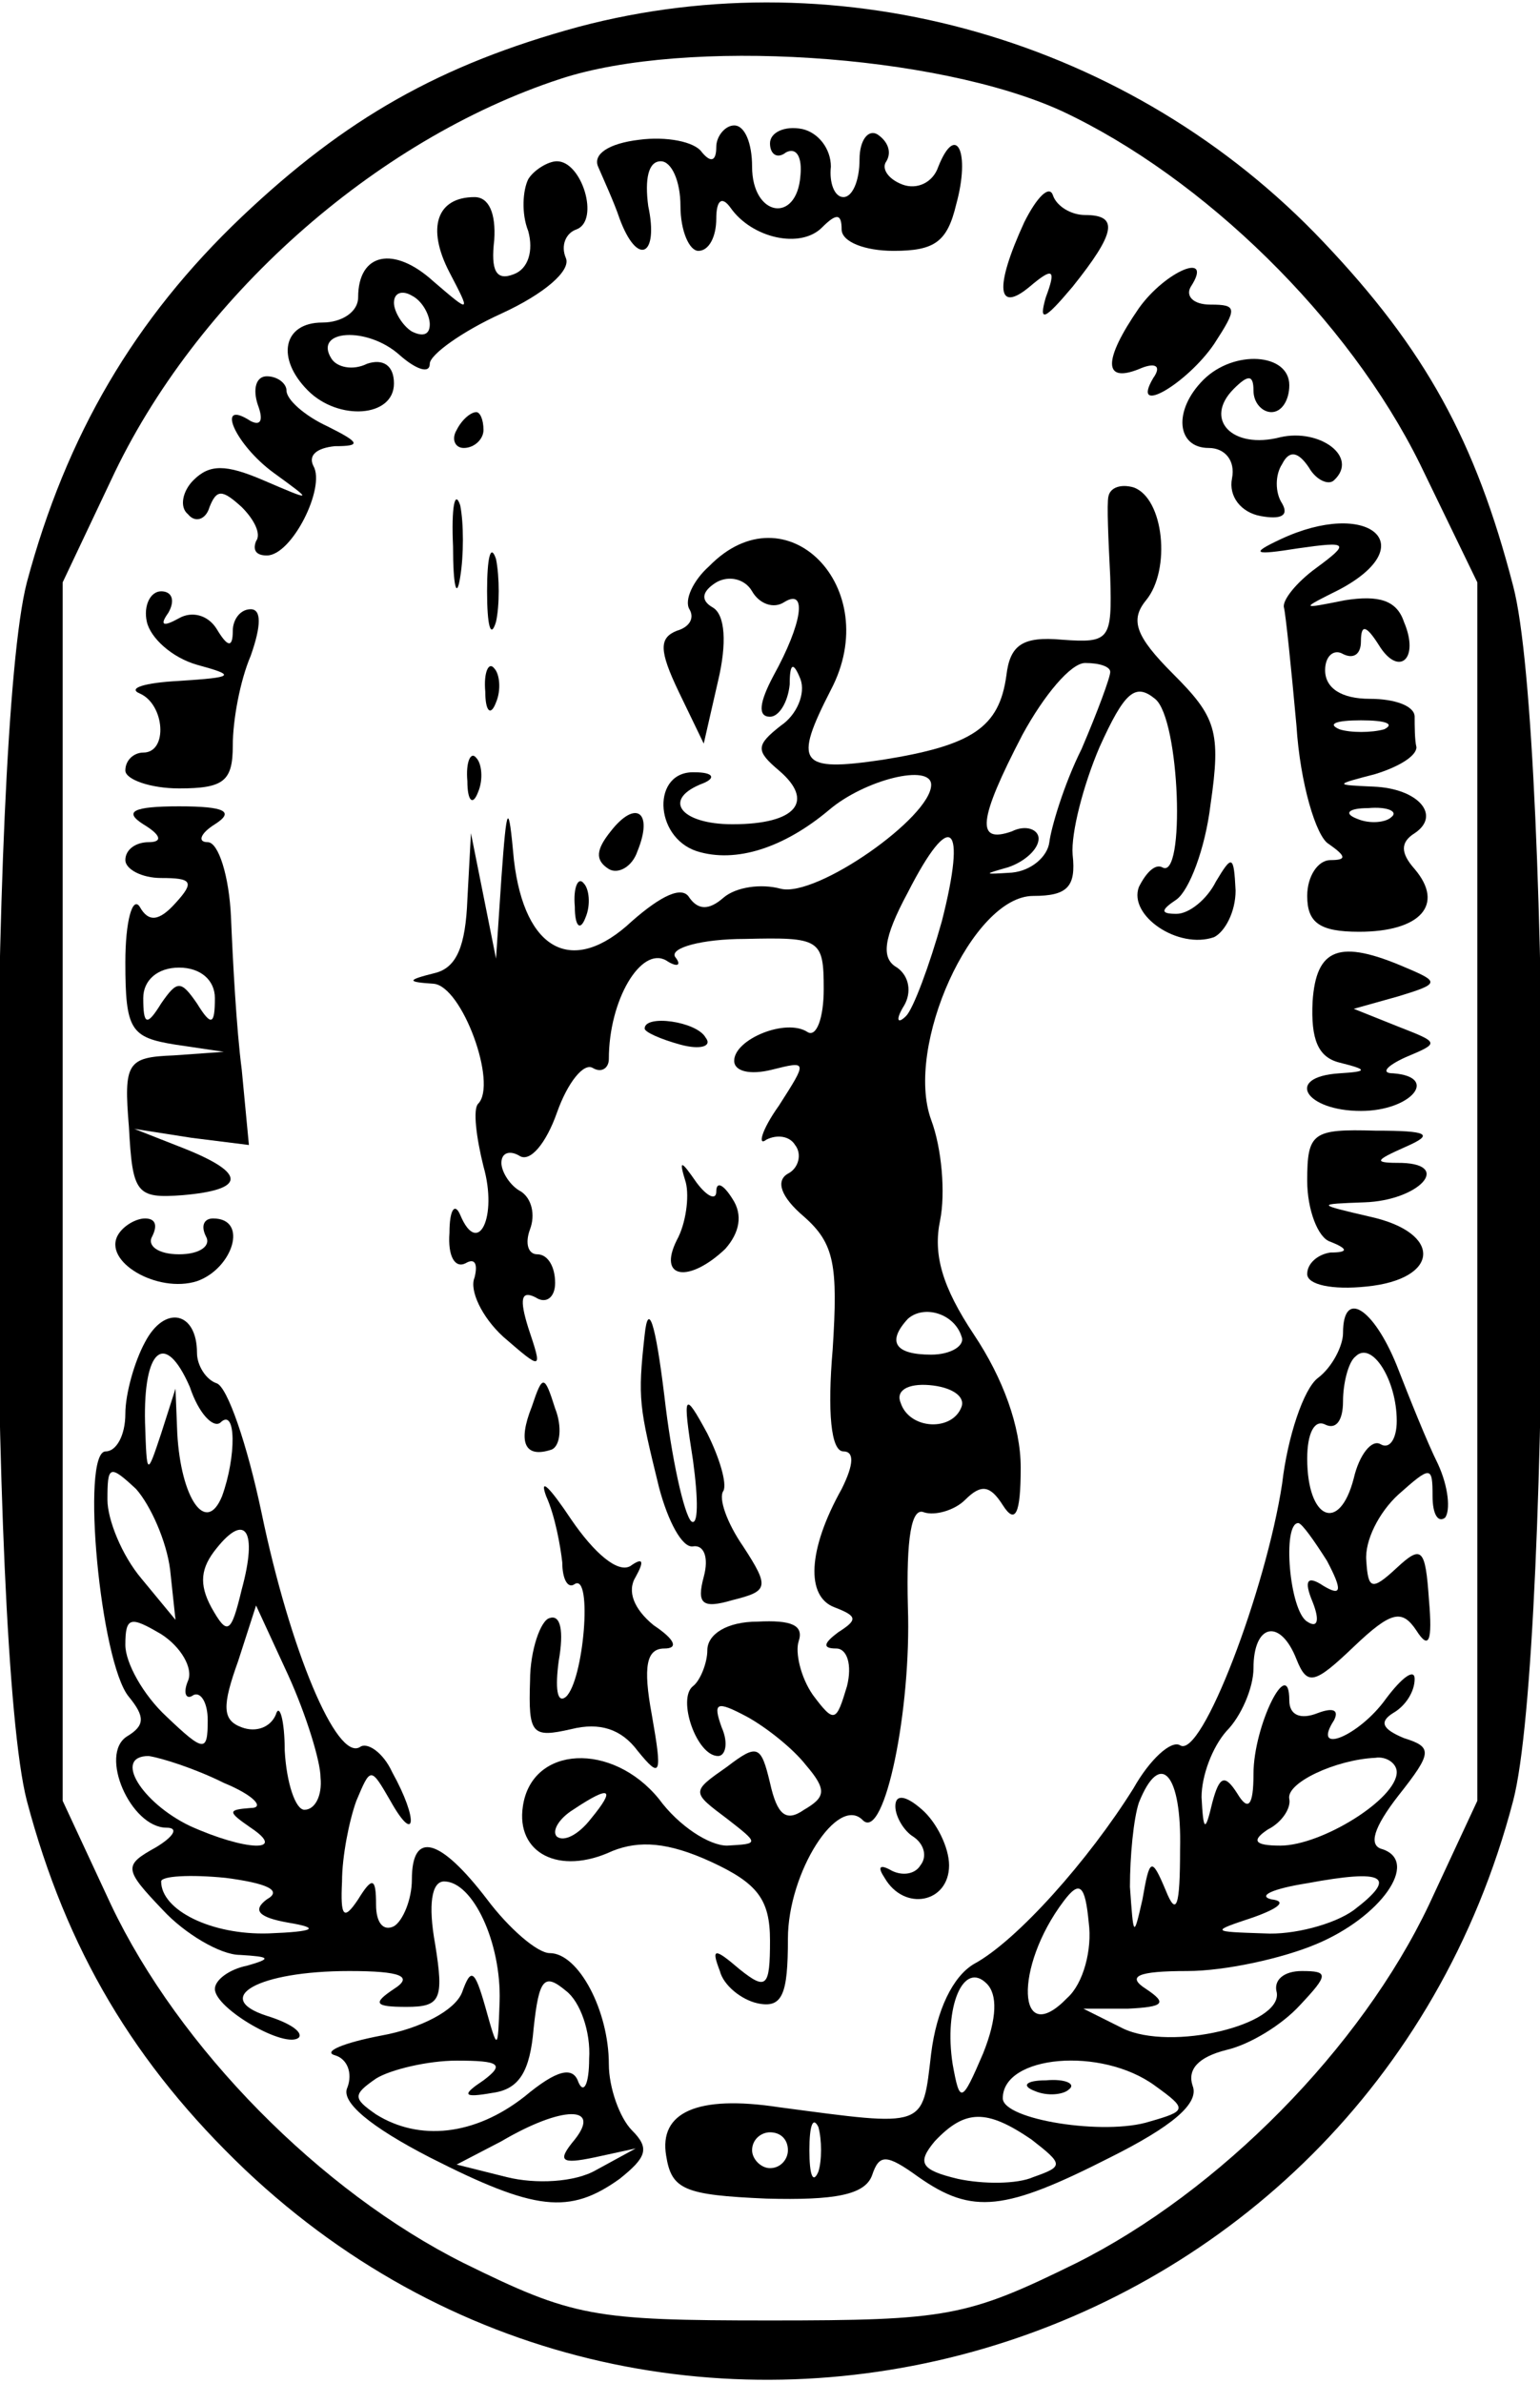 <?xml version="1.0" standalone="no"?>
<!DOCTYPE svg PUBLIC "-//W3C//DTD SVG 20010904//EN"
 "http://www.w3.org/TR/2001/REC-SVG-20010904/DTD/svg10.dtd">
<svg version="1.0" xmlns="http://www.w3.org/2000/svg"
 width="86pt" height="133pt" viewBox="0 0 86 133"
 preserveAspectRatio="xMidYMid meet">

<g transform="translate(0,133) scale(0.1,-0.1)"
fill="#000000" stroke="none">
<path d="M323 1315 c-77 -21 -130 -51 -188 -106 -60 -57 -98 -122 -120 -204
-22 -85 -22 -595 0 -680 22 -83 60 -147 122 -206 237 -224 625 -111 708 206
22 84 22 595 0 678 -21 81 -49 132 -106 192 -107 113 -269 159 -416 120z m270
-47 c79 -37 160 -116 200 -197 l32 -66 0 -340 0 -340 -27 -58 c-38 -80 -117
-160 -197 -200 -61 -30 -72 -32 -171 -32 -99 0 -110 2 -171 32 -80 40 -159
120 -197 200 l-27 58 0 340 0 340 27 57 c47 101 147 190 251 224 70 23 210 14
280 -18z"/>
<path d="M357 1252 c-17 -2 -26 -8 -23 -15 3 -7 9 -20 12 -29 10 -27 22 -21
16 7 -2 15 0 25 7 25 6 0 11 -11 11 -25 0 -14 5 -25 10 -25 6 0 10 8 10 18 0
10 3 13 8 6 12 -17 39 -23 51 -11 8 8 11 8 11 -1 0 -7 13 -12 29 -12 23 0 30
5 35 26 8 29 0 46 -10 21 -3 -9 -12 -13 -20 -10 -8 3 -12 9 -9 13 3 5 1 11 -5
15 -5 3 -10 -3 -10 -14 0 -12 -4 -21 -9 -21 -5 0 -8 8 -7 17 0 10 -7 19 -16
21 -10 2 -18 -2 -18 -8 0 -6 4 -9 9 -5 6 3 9 -3 8 -13 -2 -27 -27 -23 -27 5 0
13 -4 23 -10 23 -5 0 -10 -6 -10 -12 0 -8 -3 -9 -8 -3 -4 6 -20 9 -35 7z"/>
<path d="M295 1230 c-3 -6 -4 -19 0 -29 3 -11 0 -21 -8 -24 -10 -4 -13 2 -11
19 1 15 -3 24 -11 24 -21 0 -27 -17 -14 -42 12 -23 12 -23 -9 -5 -22 20 -42
16 -42 -9 0 -8 -9 -14 -20 -14 -22 0 -26 -20 -8 -38 17 -17 48 -15 48 4 0 10
-6 14 -15 11 -8 -4 -17 -2 -20 3 -10 16 20 18 38 2 9 -8 17 -11 17 -5 0 5 18
18 40 28 24 11 39 24 36 31 -3 7 0 14 6 16 13 5 3 38 -11 38 -5 0 -13 -5 -16
-10z m-55 -81 c0 -6 -4 -7 -10 -4 -5 3 -10 11 -10 16 0 6 5 7 10 4 6 -3 10
-11 10 -16z"/>
<path d="M572 1206 c-17 -37 -15 -51 3 -36 13 11 15 10 9 -6 -4 -14 -1 -13 15
6 24 30 26 40 7 40 -8 0 -16 5 -18 11 -2 6 -9 -1 -16 -15z"/>
<path d="M636 1158 c-20 -29 -20 -42 0 -34 9 4 13 2 8 -5 -13 -22 19 -3 34 19
13 20 13 22 -2 22 -10 0 -14 5 -11 10 13 20 -14 9 -29 -12z"/>
<path d="M672 1118 c-17 -17 -15 -38 3 -38 9 0 15 -7 13 -17 -2 -10 5 -19 16
-21 11 -2 16 0 12 7 -4 6 -4 16 0 22 4 8 9 7 15 -2 4 -7 11 -10 14 -7 14 13
-8 29 -30 24 -27 -7 -43 10 -26 27 8 8 11 8 11 -1 0 -7 5 -12 10 -12 6 0 10 7
10 15 0 18 -31 20 -48 3z"/>
<path d="M144 1104 c3 -8 2 -12 -4 -9 -20 13 -9 -13 13 -29 22 -16 22 -16 -6
-4 -21 9 -30 9 -39 0 -6 -6 -8 -15 -3 -19 4 -5 10 -3 12 4 4 10 7 10 18 0 7
-7 11 -15 8 -19 -2 -5 0 -8 6 -8 14 0 33 38 26 50 -3 6 2 10 12 11 15 0 14 2
-4 11 -13 6 -23 15 -23 20 0 4 -5 8 -11 8 -6 0 -8 -7 -5 -16z"/>
<path d="M255 1090 c-3 -5 -1 -10 4 -10 6 0 11 5 11 10 0 6 -2 10 -4 10 -3 0
-8 -4 -11 -10z"/>
<path d="M253 1025 c0 -22 2 -30 4 -17 2 12 2 30 0 40 -3 9 -5 -1 -4 -23z"/>
<path d="M619 1053 c-1 -4 0 -25 1 -45 1 -35 0 -37 -27 -35 -22 2 -29 -3 -31
-20 -4 -29 -19 -39 -69 -47 -47 -7 -50 -2 -29 39 30 57 -25 113 -68 69 -9 -8
-14 -19 -11 -24 3 -5 0 -10 -7 -12 -10 -4 -10 -11 1 -34 l14 -29 8 35 c5 21 4
37 -3 41 -7 4 -6 9 2 14 7 4 16 2 20 -5 4 -7 12 -10 18 -6 13 8 10 -12 -6 -41
-8 -15 -9 -23 -2 -23 5 0 10 8 11 18 0 12 2 13 6 3 3 -8 -2 -20 -11 -26 -14
-11 -14 -14 -1 -25 20 -17 10 -30 -26 -30 -29 0 -40 14 -16 23 7 3 5 6 -5 6
-24 1 -23 -36 1 -44 22 -7 49 2 74 23 20 17 57 26 57 14 0 -18 -64 -63 -84
-58 -11 3 -25 1 -32 -5 -8 -7 -14 -7 -19 0 -4 7 -16 1 -32 -13 -33 -31 -60
-17 -66 34 -3 33 -4 32 -7 -10 l-3 -45 -7 35 -7 35 -2 -37 c-1 -26 -6 -38 -18
-41 -16 -4 -16 -5 -1 -6 16 -1 36 -56 25 -67 -3 -3 -1 -19 3 -35 8 -28 -3 -51
-13 -27 -3 7 -6 3 -6 -10 -1 -13 3 -20 9 -17 5 3 7 0 5 -8 -3 -7 4 -22 16 -33
22 -19 22 -19 14 5 -5 16 -4 21 4 17 6 -4 11 0 11 8 0 9 -4 16 -10 16 -5 0 -7
6 -4 14 3 8 1 17 -5 21 -6 3 -11 11 -11 16 0 6 5 7 10 4 6 -4 15 7 21 24 6 17
15 28 20 25 5 -3 9 0 9 5 0 33 18 63 32 55 6 -4 9 -3 5 2 -3 5 15 10 39 10 42
1 44 0 44 -28 0 -16 -4 -27 -9 -24 -12 8 -41 -4 -41 -16 0 -6 9 -8 21 -5 20 5
20 5 4 -20 -10 -14 -12 -23 -7 -19 6 3 13 2 16 -3 4 -5 2 -13 -4 -16 -7 -4 -4
-13 9 -24 17 -15 19 -27 16 -74 -3 -35 -1 -57 6 -57 6 0 6 -7 -1 -21 -19 -34
-20 -60 -4 -66 13 -5 13 -7 2 -14 -8 -6 -9 -9 -1 -9 6 0 9 -9 6 -21 -6 -20 -7
-21 -19 -5 -7 10 -10 24 -8 30 3 9 -4 12 -23 11 -17 0 -28 -7 -28 -16 0 -7 -4
-17 -8 -20 -9 -7 2 -39 14 -39 4 0 6 7 2 16 -5 14 -3 15 14 6 11 -6 26 -18 33
-27 12 -14 11 -18 -1 -25 -10 -7 -15 -3 -19 15 -5 21 -7 22 -24 9 -20 -14 -20
-14 0 -29 18 -14 18 -14 0 -15 -10 0 -27 11 -38 26 -26 32 -71 30 -76 -4 -4
-26 20 -39 50 -25 15 6 31 5 55 -6 26 -12 33 -21 33 -44 0 -26 -2 -28 -17 -16
-14 12 -16 12 -11 -1 2 -8 12 -16 21 -18 14 -3 17 5 17 36 0 37 28 81 42 66
12 -11 27 62 25 119 -1 39 2 56 9 53 6 -2 17 1 23 7 9 9 14 8 21 -3 7 -11 10
-5 10 21 0 23 -10 50 -26 74 -18 27 -23 45 -19 64 3 15 1 40 -5 56 -15 41 23
125 57 125 19 0 24 5 22 23 -1 12 6 39 15 60 14 31 20 36 31 27 14 -11 17
-102 4 -94 -4 2 -9 -3 -13 -11 -6 -16 22 -35 42 -28 6 3 12 14 12 26 -1 20 -2
20 -11 5 -5 -10 -15 -18 -22 -18 -9 0 -9 2 0 8 7 5 16 28 19 53 6 41 3 49 -21
73 -21 21 -24 30 -15 41 14 17 10 57 -7 63 -7 2 -13 0 -14 -5z m1 -98 c0 -3
-7 -22 -16 -43 -10 -20 -17 -44 -18 -52 -1 -8 -10 -16 -21 -17 -16 -1 -16 -1
-2 3 9 3 17 10 17 16 0 5 -7 8 -15 4 -20 -7 -19 6 6 54 12 22 27 40 35 40 8 0
14 -2 14 -5z m-94 -139 c-7 -25 -16 -49 -20 -53 -5 -5 -6 -2 -1 6 4 7 3 16 -4
21 -9 5 -8 16 6 42 24 47 33 39 19 -16z m11 -232 c2 -5 -6 -10 -17 -10 -20 0
-25 7 -13 20 9 8 26 3 30 -10z m0 -39 c-5 -14 -29 -13 -34 2 -3 7 4 11 16 10
12 -1 20 -6 18 -12z m-207 -230 c-7 -9 -15 -13 -19 -10 -3 3 1 10 9 15 21 14
24 12 10 -5z"/>
<path d="M715 1029 c-17 -8 -15 -9 10 -5 28 4 29 3 10 -11 -11 -8 -19 -18 -18
-22 1 -4 4 -33 7 -66 2 -32 11 -62 18 -66 10 -7 10 -9 1 -9 -7 0 -13 -9 -13
-20 0 -15 7 -20 29 -20 34 0 48 15 31 35 -8 9 -8 15 0 20 15 10 2 25 -23 26
-22 1 -22 1 1 7 13 4 23 10 23 15 -1 4 -1 12 -1 17 0 6 -11 10 -25 10 -16 0
-25 6 -25 16 0 8 5 12 10 9 6 -3 10 0 10 7 0 10 3 9 10 -2 11 -18 23 -8 14 13
-4 12 -14 15 -33 12 -25 -5 -25 -5 -3 6 47 25 16 51 -33 28z m58 -106 c-7 -2
-19 -2 -25 0 -7 3 -2 5 12 5 14 0 19 -2 13 -5z m4 -49 c-3 -3 -12 -4 -19 -1
-8 3 -5 6 6 6 11 1 17 -2 13 -5z"/>
<path d="M272 1000 c0 -19 2 -27 5 -17 2 9 2 25 0 35 -3 9 -5 1 -5 -18z"/>
<path d="M82 983 c2 -9 14 -20 28 -24 22 -6 21 -7 -10 -9 -19 -1 -29 -4 -22
-7 14 -6 16 -33 2 -33 -5 0 -10 -4 -10 -10 0 -5 14 -10 30 -10 25 0 30 4 30
24 0 14 4 36 10 50 6 17 6 26 0 26 -6 0 -10 -6 -10 -12 0 -10 -3 -9 -9 1 -5 8
-14 10 -21 6 -9 -5 -11 -4 -6 3 4 7 2 12 -4 12 -6 0 -10 -8 -8 -17z"/>
<path d="M271 944 c0 -11 3 -14 6 -6 3 7 2 16 -1 19 -3 4 -6 -2 -5 -13z"/>
<path d="M261 894 c0 -11 3 -14 6 -6 3 7 2 16 -1 19 -3 4 -6 -2 -5 -13z"/>
<path d="M80 870 c10 -6 11 -10 3 -10 -7 0 -13 -4 -13 -10 0 -5 9 -10 20 -10
17 0 19 -2 8 -14 -9 -10 -15 -11 -20 -2 -4 6 -8 -8 -8 -31 0 -38 3 -42 28 -46
l27 -4 -28 -2 c-26 -1 -28 -4 -25 -40 2 -37 4 -40 30 -38 35 3 36 12 1 26
l-28 11 32 -5 32 -4 -4 42 c-3 23 -5 61 -6 85 -1 23 -7 42 -13 42 -6 0 -4 5 4
10 11 7 6 10 -20 10 -26 0 -31 -3 -20 -10z m40 -97 c0 -15 -2 -16 -10 -3 -9
13 -11 13 -20 0 -8 -13 -10 -12 -10 3 0 10 8 17 20 17 12 0 20 -7 20 -17z"/>
<path d="M341 866 c-8 -10 -9 -16 -1 -21 5 -3 13 1 16 10 9 22 -1 29 -15 11z"/>
<path d="M321 824 c0 -11 3 -14 6 -6 3 7 2 16 -1 19 -3 4 -6 -2 -5 -13z"/>
<path d="M733 771 c-1 -21 3 -31 15 -34 16 -4 16 -5 0 -6 -31 -2 -19 -21 12
-21 28 0 44 19 18 21 -7 0 -4 4 7 9 19 8 19 8 -4 17 l-25 10 25 7 c23 7 23 8
4 16 -37 16 -50 11 -52 -19z"/>
<path d="M360 756 c0 -2 9 -6 20 -9 11 -3 18 -1 14 4 -5 9 -34 13 -34 5z"/>
<path d="M730 671 c0 -16 6 -32 13 -34 10 -4 10 -6 0 -6 -7 -1 -13 -6 -13 -12
0 -6 14 -9 33 -7 41 4 43 30 2 39 -30 7 -30 7 -3 8 30 1 49 21 21 22 -16 0
-16 1 2 9 16 7 13 9 -17 9 -35 1 -38 -1 -38 -28z"/>
<path d="M383 670 c2 -8 0 -23 -5 -32 -11 -22 7 -24 27 -5 8 9 10 19 4 28 -5
8 -9 10 -9 4 0 -5 -5 -3 -11 5 -9 13 -10 13 -6 0z"/>
<path d="M66 641 c-9 -15 22 -33 44 -26 20 7 29 35 9 35 -5 0 -7 -4 -4 -10 3
-5 -3 -10 -15 -10 -12 0 -18 5 -15 10 3 6 2 10 -4 10 -5 0 -12 -4 -15 -9z"/>
<path d="M360 585 c-4 -36 -3 -40 8 -85 5 -19 13 -34 19 -33 6 1 9 -6 6 -17
-4 -15 -1 -18 16 -13 20 5 21 7 6 30 -9 13 -14 27 -11 31 2 4 -2 18 -9 32 -13
24 -14 23 -8 -15 3 -22 3 -37 -1 -34 -4 4 -11 35 -15 70 -5 41 -9 53 -11 34z"/>
<path d="M81 581 c-6 -11 -11 -29 -11 -40 0 -12 -5 -21 -11 -21 -14 0 -3 -118
13 -137 9 -11 9 -16 -1 -22 -16 -10 2 -51 22 -51 7 0 4 -5 -6 -11 -18 -10 -18
-12 4 -35 12 -13 32 -25 43 -25 17 -1 18 -2 4 -6 -10 -2 -18 -8 -18 -13 0 -11
40 -34 47 -27 2 3 -5 8 -18 12 -31 10 -5 25 46 25 29 0 36 -3 25 -10 -12 -8
-11 -10 7 -10 19 0 21 4 16 35 -4 22 -2 35 5 35 16 0 32 -34 31 -67 -1 -28 -1
-28 -8 -3 -6 21 -8 22 -13 8 -4 -10 -23 -20 -45 -24 -21 -4 -33 -9 -26 -11 7
-2 10 -10 7 -18 -4 -8 13 -22 46 -39 59 -30 78 -32 106 -12 15 12 17 17 7 27
-7 7 -13 24 -13 37 0 30 -17 62 -33 62 -7 0 -23 14 -35 30 -26 34 -42 39 -42
11 0 -11 -5 -23 -10 -26 -6 -3 -10 2 -10 12 0 15 -2 16 -10 3 -8 -12 -10 -10
-9 10 0 14 4 34 8 45 8 19 8 19 19 0 14 -25 16 -11 1 16 -5 11 -14 17 -18 14
-13 -8 -39 54 -55 131 -8 38 -19 70 -25 72 -6 2 -11 10 -11 17 0 23 -18 27
-29 6z m42 -45 c9 9 9 -19 1 -41 -9 -22 -23 -1 -25 35 l-1 25 -8 -25 c-8 -24
-8 -24 -9 6 -1 41 11 52 25 20 5 -15 13 -23 17 -20z m-28 -82 l3 -28 -19 23
c-11 13 -19 33 -19 44 0 19 1 20 16 6 8 -9 17 -29 19 -45z m40 -11 c-6 -25 -8
-26 -17 -10 -7 13 -6 22 3 33 16 20 23 10 14 -23z m-30 -51 c-3 -7 -1 -11 3
-8 4 2 8 -4 8 -14 0 -18 -2 -18 -23 2 -13 12 -23 30 -23 40 0 16 3 16 20 6 11
-7 18 -19 15 -26z m74 -54 c1 -10 -3 -18 -9 -18 -5 0 -10 15 -11 33 0 17 -3
27 -5 20 -3 -7 -11 -10 -19 -7 -11 4 -11 12 -2 37 l10 31 18 -39 c10 -22 18
-48 18 -57z m-54 -3 c17 -7 23 -14 15 -14 -13 -1 -13 -2 0 -11 21 -14 -3 -13
-34 1 -27 13 -43 39 -23 39 7 -1 26 -7 42 -15z m24 -65 c-8 -6 -5 -10 12 -13
18 -3 15 -5 -11 -6 -32 -1 -60 13 -60 29 0 3 16 4 36 2 23 -3 32 -7 23 -12z
m180 -89 c0 -14 -3 -20 -6 -13 -3 9 -12 7 -30 -8 -28 -22 -59 -25 -83 -10 -13
9 -13 11 0 20 8 5 29 10 45 10 24 0 27 -2 15 -11 -12 -8 -12 -10 5 -7 15 2 21
12 23 36 3 28 6 31 18 21 8 -6 14 -23 13 -38z m-8 -45 c-10 -12 -8 -14 11 -10
l23 5 -22 -12 c-12 -7 -34 -8 -50 -4 l-28 7 25 13 c34 20 56 20 41 1z"/>
<path d="M750 586 c0 -7 -6 -19 -14 -25 -8 -6 -17 -33 -20 -59 -9 -59 -45
-154 -57 -146 -5 3 -17 -8 -26 -24 -25 -40 -65 -85 -89 -98 -12 -7 -21 -26
-24 -50 -5 -42 -2 -41 -85 -30 -46 7 -67 -3 -63 -27 3 -19 10 -22 56 -24 38
-1 55 2 59 13 4 12 8 12 26 -1 30 -21 48 -19 107 11 34 17 50 30 46 40 -3 9 3
16 19 20 13 3 31 14 41 25 16 17 16 19 1 19 -10 0 -16 -5 -14 -12 3 -18 -59
-33 -86 -20 l-22 11 25 0 c20 1 22 3 10 11 -11 7 -5 10 23 10 21 0 53 7 72 15
36 15 58 46 37 53 -8 2 -5 12 9 30 19 24 19 27 3 32 -12 5 -14 9 -6 14 7 4 12
12 12 19 0 6 -7 1 -16 -11 -15 -21 -42 -32 -29 -12 3 6 -1 7 -9 4 -10 -4 -16
-1 -16 7 0 26 -20 -14 -20 -41 0 -18 -3 -21 -9 -11 -7 11 -10 10 -14 -5 -4
-17 -5 -16 -6 3 0 12 6 28 14 37 8 8 15 24 15 35 0 25 15 28 24 5 6 -15 10
-14 32 7 21 20 27 21 35 9 7 -11 9 -6 7 17 -2 29 -4 31 -18 18 -14 -13 -16
-12 -17 4 -1 11 7 27 18 37 18 16 19 16 19 -1 0 -10 3 -15 7 -12 3 4 2 17 -4
30 -6 12 -16 37 -23 55 -13 32 -30 43 -30 18z m30 -49 c0 -10 -4 -16 -9 -13
-5 3 -12 -6 -15 -19 -8 -31 -26 -23 -26 11 0 14 4 22 10 19 6 -3 10 2 10 13 0
10 3 22 7 25 9 9 23 -13 23 -36z m-39 -78 c9 -17 8 -20 -2 -14 -9 6 -11 3 -6
-9 4 -10 3 -15 -3 -11 -10 6 -14 55 -5 55 2 0 9 -10 16 -21z m39 -118 c0 -15
-42 -41 -65 -41 -15 0 -16 3 -7 9 8 4 13 12 12 17 -2 9 26 22 48 23 6 1 12 -3
12 -8z m-121 -43 c0 -32 -2 -38 -8 -23 -8 19 -9 18 -13 -5 -5 -22 -5 -21 -7 7
0 17 2 38 5 47 12 30 24 16 23 -26z m97 -34 c-11 -8 -34 -14 -50 -13 -30 1
-30 1 -6 9 14 5 19 9 10 10 -8 2 1 6 20 9 43 8 51 4 26 -15z m-160 -49 c-28
-29 -30 17 -2 54 9 12 12 9 14 -12 2 -15 -3 -34 -12 -42z m-47 -31 c-12 -28
-13 -28 -17 -6 -5 32 6 58 19 45 6 -6 6 -19 -2 -39z m96 -18 c18 -13 18 -14
-3 -20 -25 -8 -82 1 -82 13 0 24 55 29 85 7z m-188 -48 c-3 -7 -5 -2 -5 12 0
14 2 19 5 13 2 -7 2 -19 0 -25z m119 18 c18 -14 18 -15 1 -21 -9 -4 -28 -4
-42 -1 -21 5 -23 9 -13 21 17 18 29 18 54 1z m-136 -6 c0 -5 -4 -10 -10 -10
-5 0 -10 5 -10 10 0 6 5 10 10 10 6 0 10 -4 10 -10z"/>
<path d="M578 163 c7 -3 16 -2 19 1 4 3 -2 6 -13 5 -11 0 -14 -3 -6 -6z"/>
<path d="M297 545 c-8 -20 -4 -29 11 -24 5 2 6 13 2 23 -6 19 -7 19 -13 1z"/>
<path d="M305 495 c5 -11 8 -28 9 -37 0 -9 3 -15 7 -12 10 6 5 -54 -5 -63 -5
-4 -6 5 -4 20 3 17 1 26 -5 24 -5 -1 -11 -18 -11 -35 -1 -30 1 -32 23 -27 16
4 28 0 37 -12 13 -16 14 -14 8 20 -5 27 -3 37 7 37 8 0 6 5 -6 13 -11 9 -15
19 -10 27 5 9 4 11 -3 6 -7 -4 -20 7 -33 26 -12 18 -18 24 -14 13z"/>
<path d="M500 322 c0 -6 5 -14 10 -17 6 -4 8 -11 4 -16 -3 -5 -10 -6 -16 -3
-7 4 -8 2 -4 -4 11 -19 36 -14 36 7 0 10 -7 24 -15 31 -9 8 -15 9 -15 2z"/>
</g>
</svg>
